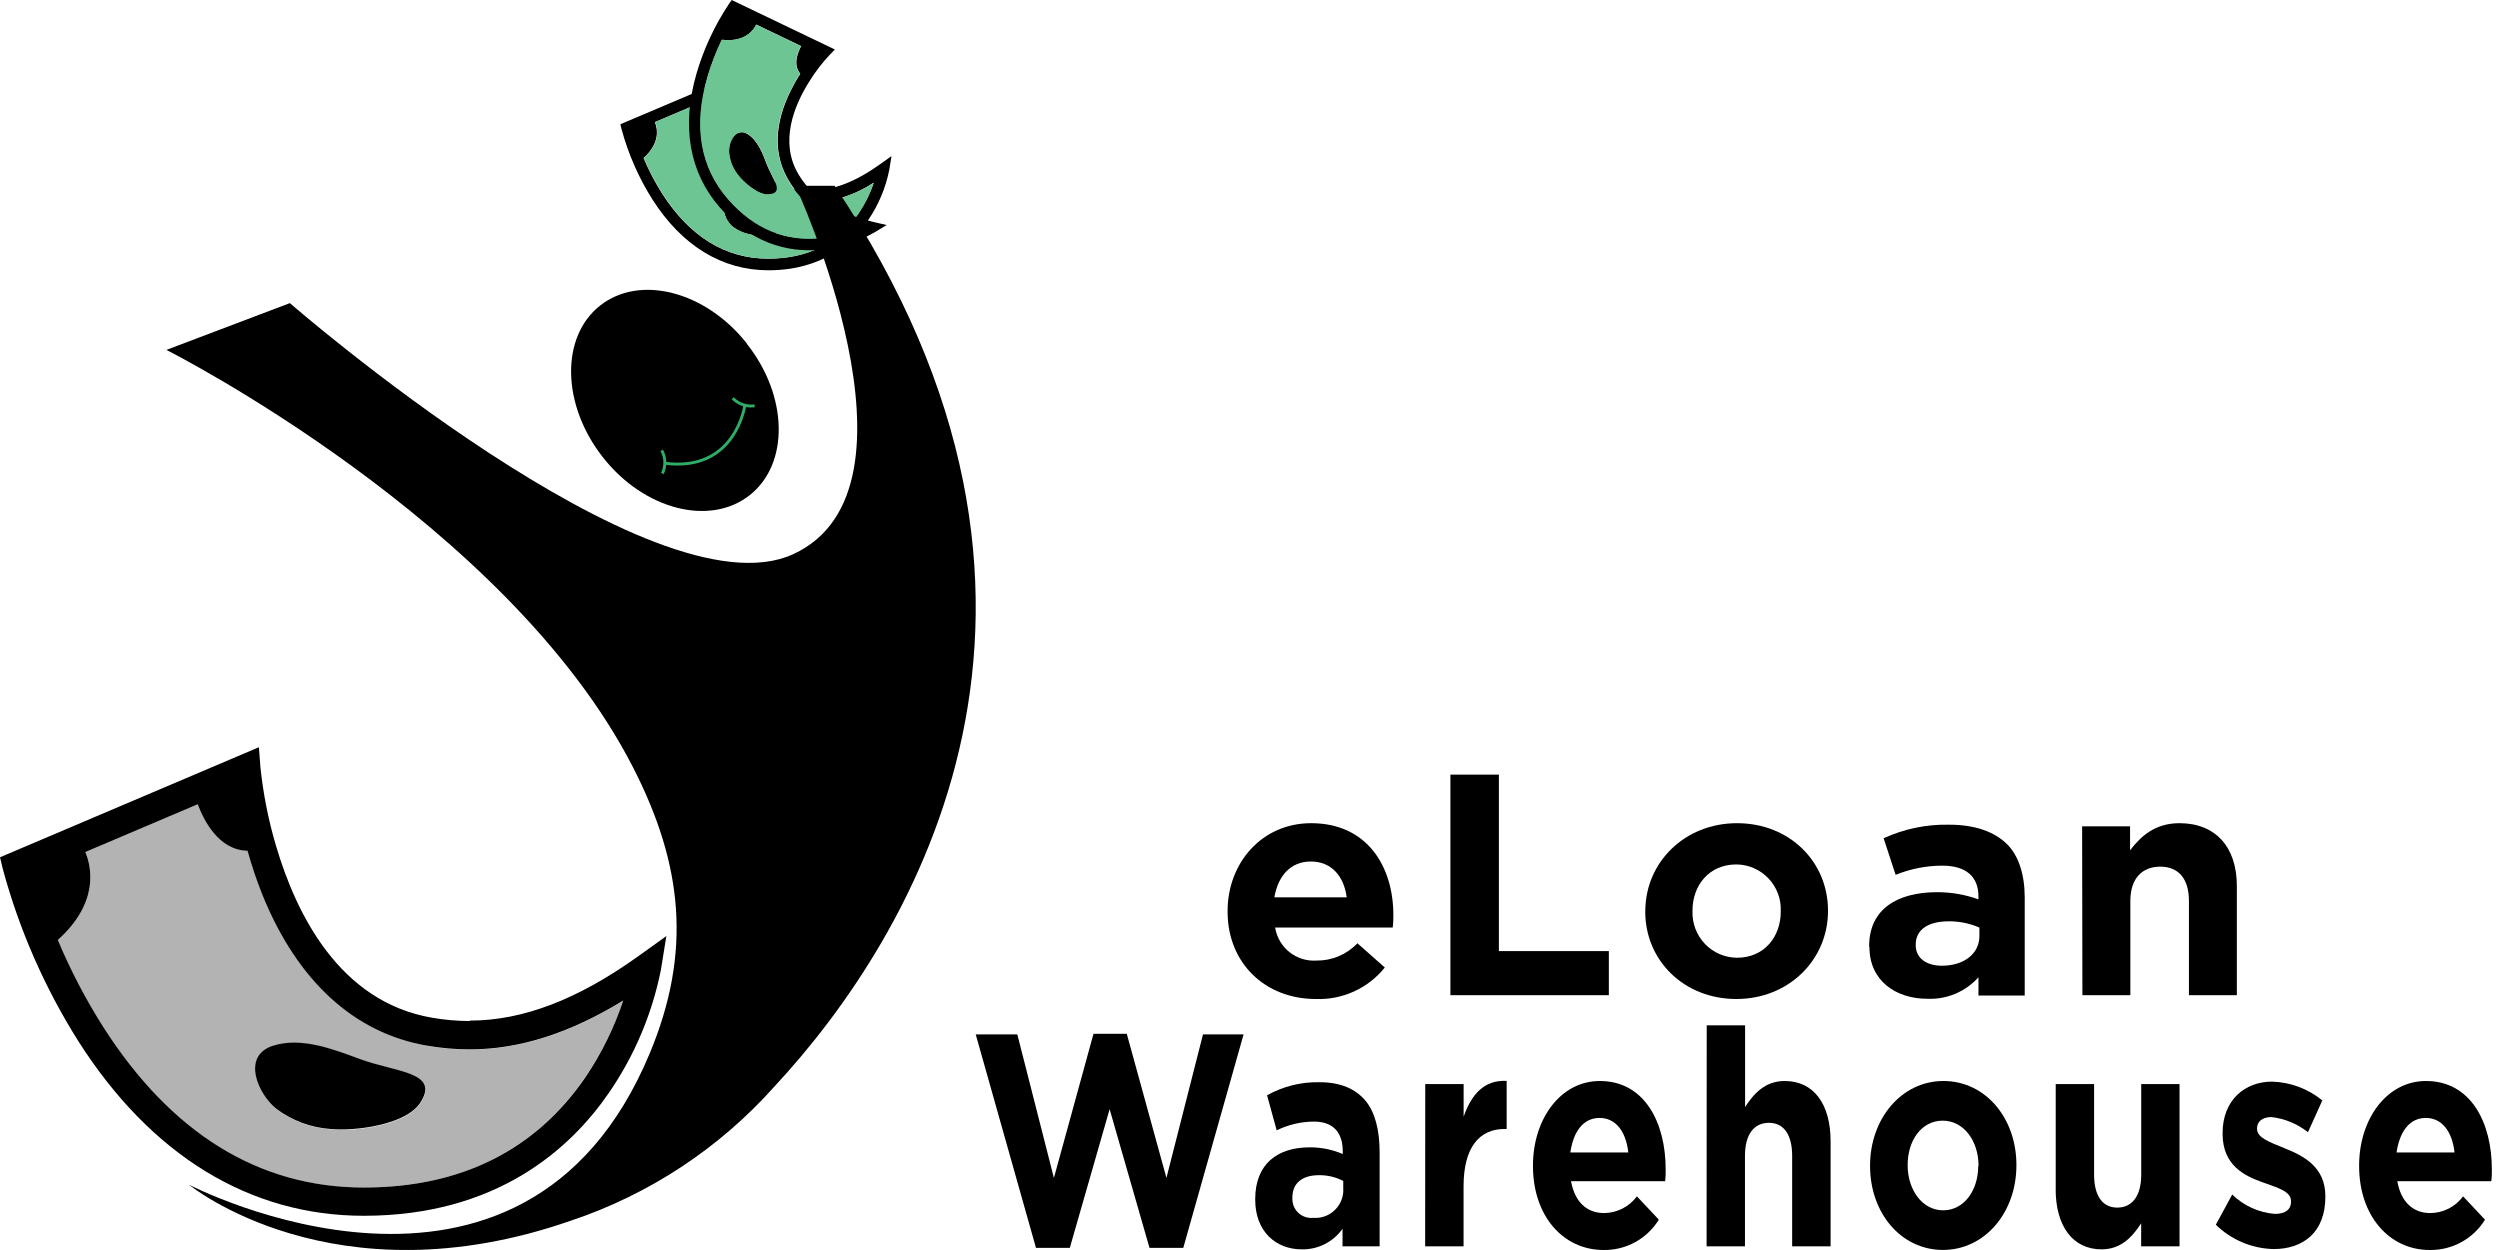 <svg
  width="80"
  height="40"
  viewBox="0 0 80 40"
  fill="currentColor"
  xmlns="http://www.w3.org/2000/svg"
>
  <path
    d="M23.893 10.984C22.569 9.313 20.464 8.775 19.197 9.783C17.93 10.791 17.973 12.96 19.298 14.64C20.622 16.32 22.727 16.849 23.996 15.841C25.266 14.833 25.22 12.662 23.893 10.993"
  />
  <path
    d="M15.035 32.673C14.632 32.672 14.229 32.637 13.832 32.568C10.849 32.06 9.472 29.228 8.834 27.072C8.967 27.042 9.029 27.026 8.834 27.072C8.589 26.248 8.422 25.403 8.333 24.547L8.285 23.911L0 27.433L0.09 27.807C0.616 29.753 1.431 31.61 2.506 33.316C4.833 36.972 7.991 38.905 11.638 38.905C15.893 38.905 18.257 36.761 19.489 34.964C20.303 33.781 20.867 32.444 21.149 31.036L21.323 29.955L20.433 30.593C18.489 31.987 16.724 32.659 15.037 32.659L15.035 32.673ZM18.744 34.457C17.137 36.809 14.743 38.001 11.645 38.001C8.287 38.001 5.478 36.27 3.298 32.854C2.738 31.971 2.254 31.043 1.85 30.079C3.192 28.872 2.924 27.724 2.731 27.265L6.327 25.736C6.511 26.23 6.988 27.208 7.92 27.224C8.054 27.705 8.214 28.178 8.4 28.642C9.517 31.397 11.342 33.07 13.678 33.463C14.126 33.541 14.58 33.581 15.035 33.58C16.611 33.58 18.227 33.068 19.944 32.017C19.657 32.881 19.253 33.702 18.744 34.457Z"
  />
  <path
    d="M11.507 33.885C10.71 33.591 9.652 33.169 8.736 33.463C7.708 33.793 8.264 35.026 8.844 35.483C9.348 35.86 9.95 36.084 10.577 36.128C11.358 36.203 12.983 35.997 13.444 35.294C14.103 34.296 12.671 34.319 11.507 33.885Z"
  />
  <path
    d="M25.971 6.108C25.806 6.108 25.642 6.093 25.48 6.065C24.27 5.86 23.704 4.708 23.447 3.829C23.502 3.829 23.527 3.81 23.447 3.829C23.347 3.495 23.278 3.152 23.242 2.805L23.222 2.546L19.852 3.976L19.889 4.13C20.103 4.924 20.435 5.681 20.874 6.377C21.819 7.862 23.105 8.649 24.587 8.649C26.318 8.649 27.279 7.777 27.782 7.042C28.113 6.558 28.342 6.011 28.457 5.436L28.528 4.995L28.165 5.254C27.373 5.821 26.655 6.097 25.971 6.097V6.108ZM27.465 6.836C26.809 7.793 25.838 8.277 24.578 8.277C23.212 8.277 22.07 7.573 21.181 6.184C20.955 5.825 20.759 5.448 20.594 5.057C21.145 4.563 21.034 4.095 20.954 3.909L22.418 3.287C22.494 3.489 22.687 3.886 23.066 3.893C23.121 4.088 23.187 4.279 23.263 4.467C23.722 5.592 24.459 6.271 25.409 6.434C25.591 6.466 25.776 6.482 25.962 6.482C26.673 6.461 27.364 6.241 27.956 5.846C27.839 6.197 27.674 6.53 27.465 6.836Z"
  />
  <path
    d="M24.533 6.606C24.214 6.487 23.78 6.315 23.406 6.434C22.988 6.567 23.213 7.07 23.449 7.256C23.654 7.412 23.899 7.505 24.156 7.524C24.473 7.557 25.134 7.472 25.322 7.187C25.588 6.781 25.008 6.79 24.533 6.613"
  />
  <path
    d="M25.417 6.432C24.467 6.269 23.726 5.589 23.269 4.465C23.191 4.267 23.127 4.072 23.074 3.891C22.695 3.891 22.5 3.487 22.427 3.285L20.963 3.907C21.043 4.093 21.153 4.561 20.602 5.054C20.767 5.447 20.963 5.824 21.19 6.184C22.078 7.573 23.221 8.277 24.587 8.277C25.846 8.277 26.817 7.793 27.474 6.836C27.682 6.53 27.848 6.197 27.965 5.846C27.372 6.241 26.68 6.461 25.968 6.482C25.784 6.482 25.599 6.465 25.417 6.434V6.432ZM25.323 7.178C25.135 7.462 24.474 7.547 24.155 7.515C23.9 7.496 23.656 7.406 23.451 7.253C23.221 7.068 22.991 6.565 23.407 6.432C23.781 6.312 24.212 6.484 24.534 6.604C25.007 6.781 25.59 6.769 25.323 7.178Z"
    fill="#6DC594"
  />
  <path
    d="M25.858 5.998C25.75 5.875 25.653 5.743 25.567 5.603C24.922 4.559 25.413 3.372 25.902 2.601C25.946 2.633 25.969 2.647 25.902 2.601C26.085 2.304 26.298 2.025 26.536 1.77L26.717 1.584L23.414 0L23.324 0.129C22.869 0.813 22.52 1.562 22.289 2.351C21.798 4.042 22.06 5.527 23.037 6.641C24.185 7.94 25.471 8.087 26.35 7.979C26.93 7.91 27.49 7.723 27.995 7.43L28.374 7.201L27.938 7.1C26.992 6.87 26.311 6.524 25.856 6.007L25.858 5.998ZM26.315 7.614C25.168 7.752 24.158 7.343 23.331 6.397C22.415 5.367 22.186 4.045 22.645 2.461C22.765 2.052 22.918 1.655 23.104 1.272C23.838 1.361 24.114 0.969 24.203 0.787L25.638 1.476C25.535 1.664 25.365 2.073 25.61 2.36C25.5 2.53 25.4 2.706 25.31 2.888C24.766 3.971 24.745 4.979 25.253 5.798C25.349 5.956 25.458 6.105 25.581 6.244C26.067 6.765 26.689 7.139 27.378 7.322C27.036 7.466 26.676 7.563 26.308 7.609"
  />
  <path
    d="M24.532 5.248C24.411 4.928 24.252 4.49 23.917 4.288C23.539 4.059 23.311 4.563 23.327 4.864C23.348 5.119 23.442 5.363 23.598 5.567C23.784 5.826 24.287 6.267 24.622 6.218C25.104 6.152 24.712 5.72 24.532 5.248Z"
  />
  <path
    d="M25.242 5.798C24.735 4.979 24.756 3.962 25.3 2.888C25.391 2.707 25.491 2.53 25.601 2.36C25.355 2.073 25.525 1.671 25.628 1.476L24.194 0.787C24.106 0.969 23.829 1.361 23.094 1.272C22.909 1.655 22.756 2.053 22.635 2.461C22.176 4.045 22.405 5.367 23.308 6.393C24.141 7.338 25.144 7.747 26.291 7.609C26.659 7.563 27.019 7.466 27.361 7.322C26.673 7.139 26.05 6.765 25.564 6.244C25.442 6.105 25.332 5.956 25.236 5.798H25.242ZM24.614 6.218C24.276 6.267 23.776 5.826 23.59 5.566C23.439 5.362 23.35 5.118 23.333 4.864C23.317 4.563 23.544 4.063 23.923 4.288C24.258 4.49 24.416 4.928 24.538 5.247C24.717 5.72 25.109 6.152 24.627 6.218"
    fill="#6DC594"
  />
  <path
    d="M5.325 11.197C5.325 11.197 16.252 16.706 20.271 24.582C21.856 27.692 22.141 30.474 20.789 33.713C16.718 43.466 6.048 37.911 6.048 37.911C6.048 37.911 10.668 41.712 18.276 39.059C20.777 38.221 23.016 36.745 24.773 34.778C29.318 29.893 35.647 19.27 26.708 5.945H25.453C25.453 5.945 29.951 15.636 25.382 17.734C20.888 19.8 9.275 9.7 9.275 9.7L5.325 11.197Z"
  />
  <path
    opacity="0.3"
    d="M13.68 33.463C11.343 33.066 9.519 31.397 8.401 28.626C8.216 28.166 8.056 27.695 7.921 27.217C6.989 27.201 6.512 26.223 6.328 25.73L2.732 27.265C2.925 27.724 3.191 28.872 1.842 30.082C2.246 31.046 2.73 31.974 3.29 32.857C5.47 36.272 8.279 38.003 11.637 38.003C14.735 38.003 17.122 36.812 18.735 34.459C19.248 33.706 19.654 32.887 19.945 32.024C18.228 33.075 16.613 33.587 15.036 33.587C14.581 33.588 14.127 33.548 13.68 33.47V33.463ZM13.45 35.306C12.991 36.008 11.364 36.224 10.584 36.139C9.956 36.095 9.354 35.871 8.851 35.494C8.27 35.035 7.715 33.805 8.743 33.474C9.661 33.181 10.726 33.603 11.513 33.897C12.677 34.331 14.109 34.307 13.45 35.306Z"
  />
  <path
    d="M23.843 12.925C23.843 12.925 23.568 15.131 21.257 14.822"
    stroke="#2FAC66"
    stroke-width="0.094"
    stroke-miterlimit="10"
  />
  <path
    d="M21.175 14.411C21.237 14.524 21.271 14.651 21.275 14.78C21.278 14.909 21.251 15.038 21.195 15.154"
    stroke="#2FAC66"
    stroke-width="0.094"
    stroke-miterlimit="10"
  />
  <path
    d="M23.446 12.742C23.535 12.835 23.646 12.905 23.768 12.948C23.89 12.99 24.02 13.003 24.148 12.985"
    stroke="#2FAC66"
    stroke-width="0.094"
    stroke-miterlimit="10"
  />
  <path
    d="M39.283 29.174V29.154C39.283 27.611 40.382 26.342 41.955 26.342C43.761 26.342 44.587 27.742 44.587 29.276C44.587 29.397 44.587 29.537 44.567 29.68H40.804C40.853 29.989 41.015 30.27 41.26 30.466C41.505 30.662 41.814 30.759 42.127 30.738C42.371 30.741 42.614 30.694 42.84 30.599C43.066 30.503 43.269 30.362 43.437 30.184L44.314 30.96C44.05 31.289 43.713 31.551 43.33 31.726C42.946 31.901 42.527 31.984 42.106 31.968C40.483 31.968 39.283 30.82 39.283 29.174ZM43.095 28.715C43.004 28.027 42.599 27.568 41.948 27.568C41.296 27.568 40.899 28.027 40.779 28.715H43.095Z"
  />
  <path
    d="M46.413 24.788H47.964V30.435H51.483V31.846H46.413V24.788Z"
  />
  <path
    d="M52.65 29.174V29.154C52.65 27.602 53.901 26.342 55.586 26.342C57.271 26.342 58.496 27.581 58.496 29.136V29.154C58.496 30.708 57.245 31.968 55.563 31.968C53.88 31.968 52.648 30.729 52.648 29.174H52.65ZM56.984 29.174V29.154C56.992 28.962 56.961 28.77 56.893 28.59C56.825 28.411 56.722 28.246 56.589 28.107C56.457 27.968 56.298 27.857 56.121 27.78C55.945 27.704 55.755 27.663 55.563 27.662C54.684 27.662 54.16 28.339 54.16 29.136V29.154C54.153 29.346 54.184 29.538 54.252 29.718C54.32 29.898 54.423 30.063 54.556 30.202C54.688 30.342 54.848 30.453 55.024 30.53C55.201 30.606 55.391 30.646 55.584 30.648C56.461 30.648 56.984 29.971 56.984 29.174Z" 
  />
  <path
    d="M59.813 30.295V30.274C59.813 29.094 60.71 28.55 61.989 28.55C62.44 28.549 62.887 28.627 63.311 28.78V28.69C63.311 28.054 62.918 27.701 62.152 27.701C61.64 27.702 61.134 27.802 60.66 27.995L60.276 26.824C60.933 26.523 61.65 26.374 62.372 26.39C63.21 26.39 63.816 26.62 64.208 26.996C64.601 27.373 64.791 27.995 64.791 28.72V31.856H63.311V31.273C63.106 31.501 62.853 31.681 62.571 31.8C62.288 31.919 61.983 31.974 61.677 31.961C60.657 31.961 59.822 31.376 59.822 30.309L59.813 30.295ZM63.341 29.955V29.682C63.032 29.548 62.699 29.48 62.363 29.482C61.706 29.482 61.303 29.744 61.303 30.228V30.247C61.303 30.662 61.647 30.903 62.14 30.903C62.856 30.903 63.341 30.511 63.341 29.955Z"
  />
  <path
    d="M66.628 26.443H68.162V27.21C68.513 26.751 68.967 26.342 69.743 26.342C70.902 26.342 71.579 27.109 71.579 28.348V31.846H70.046V28.832C70.046 28.107 69.704 27.733 69.128 27.733C68.552 27.733 68.171 28.107 68.171 28.832V31.846H66.637L66.628 26.443Z"
  />
  <path
    d="M31.223 33.1H32.554L33.725 37.693L34.992 33.081H36.057L37.326 37.693L38.496 33.1H39.795L37.865 39.931H36.784L35.508 35.494L34.234 39.931H33.151L31.223 33.1Z"
  />
  <path
    d="M40.167 38.391V38.37C40.167 37.239 40.886 36.715 41.91 36.715C42.273 36.712 42.634 36.785 42.968 36.929V36.841C42.968 36.231 42.653 35.891 42.05 35.891C41.635 35.892 41.226 35.988 40.854 36.171L40.546 35.049C41.059 34.762 41.639 34.618 42.226 34.631C42.897 34.631 43.374 34.844 43.688 35.214C44.003 35.584 44.148 36.171 44.148 36.869V39.883H42.961V39.321C42.813 39.529 42.617 39.699 42.389 39.813C42.161 39.928 41.908 39.985 41.652 39.979C40.837 39.979 40.167 39.417 40.167 38.391ZM42.984 38.051V37.789C42.743 37.665 42.475 37.602 42.203 37.606C41.678 37.606 41.356 37.856 41.356 38.322V38.343C41.352 38.43 41.368 38.516 41.4 38.597C41.433 38.678 41.483 38.75 41.546 38.81C41.61 38.87 41.685 38.915 41.768 38.943C41.85 38.971 41.938 38.98 42.024 38.971C42.149 38.981 42.275 38.964 42.393 38.922C42.511 38.88 42.619 38.813 42.709 38.726C42.8 38.64 42.871 38.535 42.919 38.419C42.967 38.303 42.99 38.179 42.986 38.053"
  />
  <path
    d="M45.608 34.691H46.836V35.735C47.086 35.019 47.49 34.555 48.213 34.587V36.127H48.149C47.334 36.127 46.834 36.72 46.834 37.964V39.883H45.605L45.608 34.691Z"
  />
  <path
    d="M49.055 37.314V37.296C49.055 35.813 49.934 34.592 51.194 34.592C52.638 34.592 53.301 35.939 53.301 37.413C53.301 37.528 53.301 37.663 53.285 37.798H50.273C50.395 38.469 50.781 38.818 51.332 38.818C51.536 38.816 51.737 38.767 51.919 38.674C52.102 38.581 52.26 38.447 52.381 38.283L53.083 39.029C52.898 39.33 52.637 39.577 52.328 39.748C52.018 39.918 51.669 40.005 51.316 40C50.014 40 49.055 38.905 49.055 37.314ZM52.105 36.878C52.034 36.219 51.71 35.774 51.187 35.774C50.664 35.774 50.347 36.21 50.251 36.878H52.105Z"
  />
  <path
    d="M54.615 32.81H55.843V35.425C56.125 34.989 56.488 34.592 57.11 34.592C58.04 34.592 58.579 35.329 58.579 36.52V39.883H57.349V36.986C57.349 36.297 57.073 35.93 56.605 35.93C56.137 35.93 55.839 36.288 55.839 36.986V39.883H54.611L54.615 32.81Z"
  />
  <path
    d="M59.842 37.314V37.296C59.842 35.804 60.843 34.592 62.19 34.592C63.538 34.592 64.525 35.783 64.525 37.275V37.296C64.525 38.788 63.524 39.998 62.174 39.998C60.825 39.998 59.842 38.806 59.842 37.314ZM63.313 37.314V37.296C63.313 36.529 62.854 35.861 62.165 35.861C61.476 35.861 61.045 36.511 61.045 37.275V37.296C61.045 38.06 61.504 38.73 62.181 38.73C62.858 38.73 63.303 38.081 63.303 37.314"
  />
  <path
    d="M65.783 38.051V34.69H67.011V37.587C67.011 38.276 67.284 38.643 67.752 38.643C68.221 38.643 68.519 38.283 68.519 37.587V34.69H69.745V39.883H68.517V39.146C68.234 39.582 67.872 39.979 67.25 39.979C66.332 39.979 65.781 39.242 65.781 38.051"
  />
  <path
    d="M70.905 39.194L71.431 38.225C71.8 38.584 72.282 38.803 72.794 38.845C73.15 38.845 73.313 38.691 73.313 38.457V38.439C73.313 38.12 72.893 38.012 72.415 37.838C71.809 37.624 71.123 37.287 71.123 36.279V36.258C71.123 35.202 71.835 34.612 72.707 34.612C73.294 34.629 73.86 34.841 74.314 35.214L73.855 36.231C73.518 35.963 73.112 35.795 72.684 35.746C72.386 35.746 72.225 35.9 72.225 36.105V36.123C72.225 36.414 72.638 36.55 73.106 36.743C73.71 36.986 74.412 37.335 74.412 38.283V38.294C74.412 39.442 73.694 39.97 72.757 39.97C72.061 39.955 71.397 39.674 70.9 39.185"
  />
  <path
    d="M75.492 37.314V37.296C75.492 35.813 76.374 34.592 77.631 34.592C79.078 34.592 79.739 35.939 79.739 37.413C79.739 37.528 79.739 37.663 79.722 37.798H76.713C76.833 38.469 77.221 38.818 77.769 38.818C77.974 38.817 78.175 38.768 78.357 38.675C78.539 38.582 78.697 38.448 78.818 38.283L79.52 39.029C79.335 39.33 79.075 39.578 78.765 39.748C78.455 39.918 78.106 40.005 77.753 40C76.454 40 75.492 38.905 75.492 37.314ZM78.545 36.878C78.472 36.219 78.15 35.774 77.627 35.774C77.103 35.774 76.789 36.21 76.69 36.878H78.545Z"
  />
</svg>
